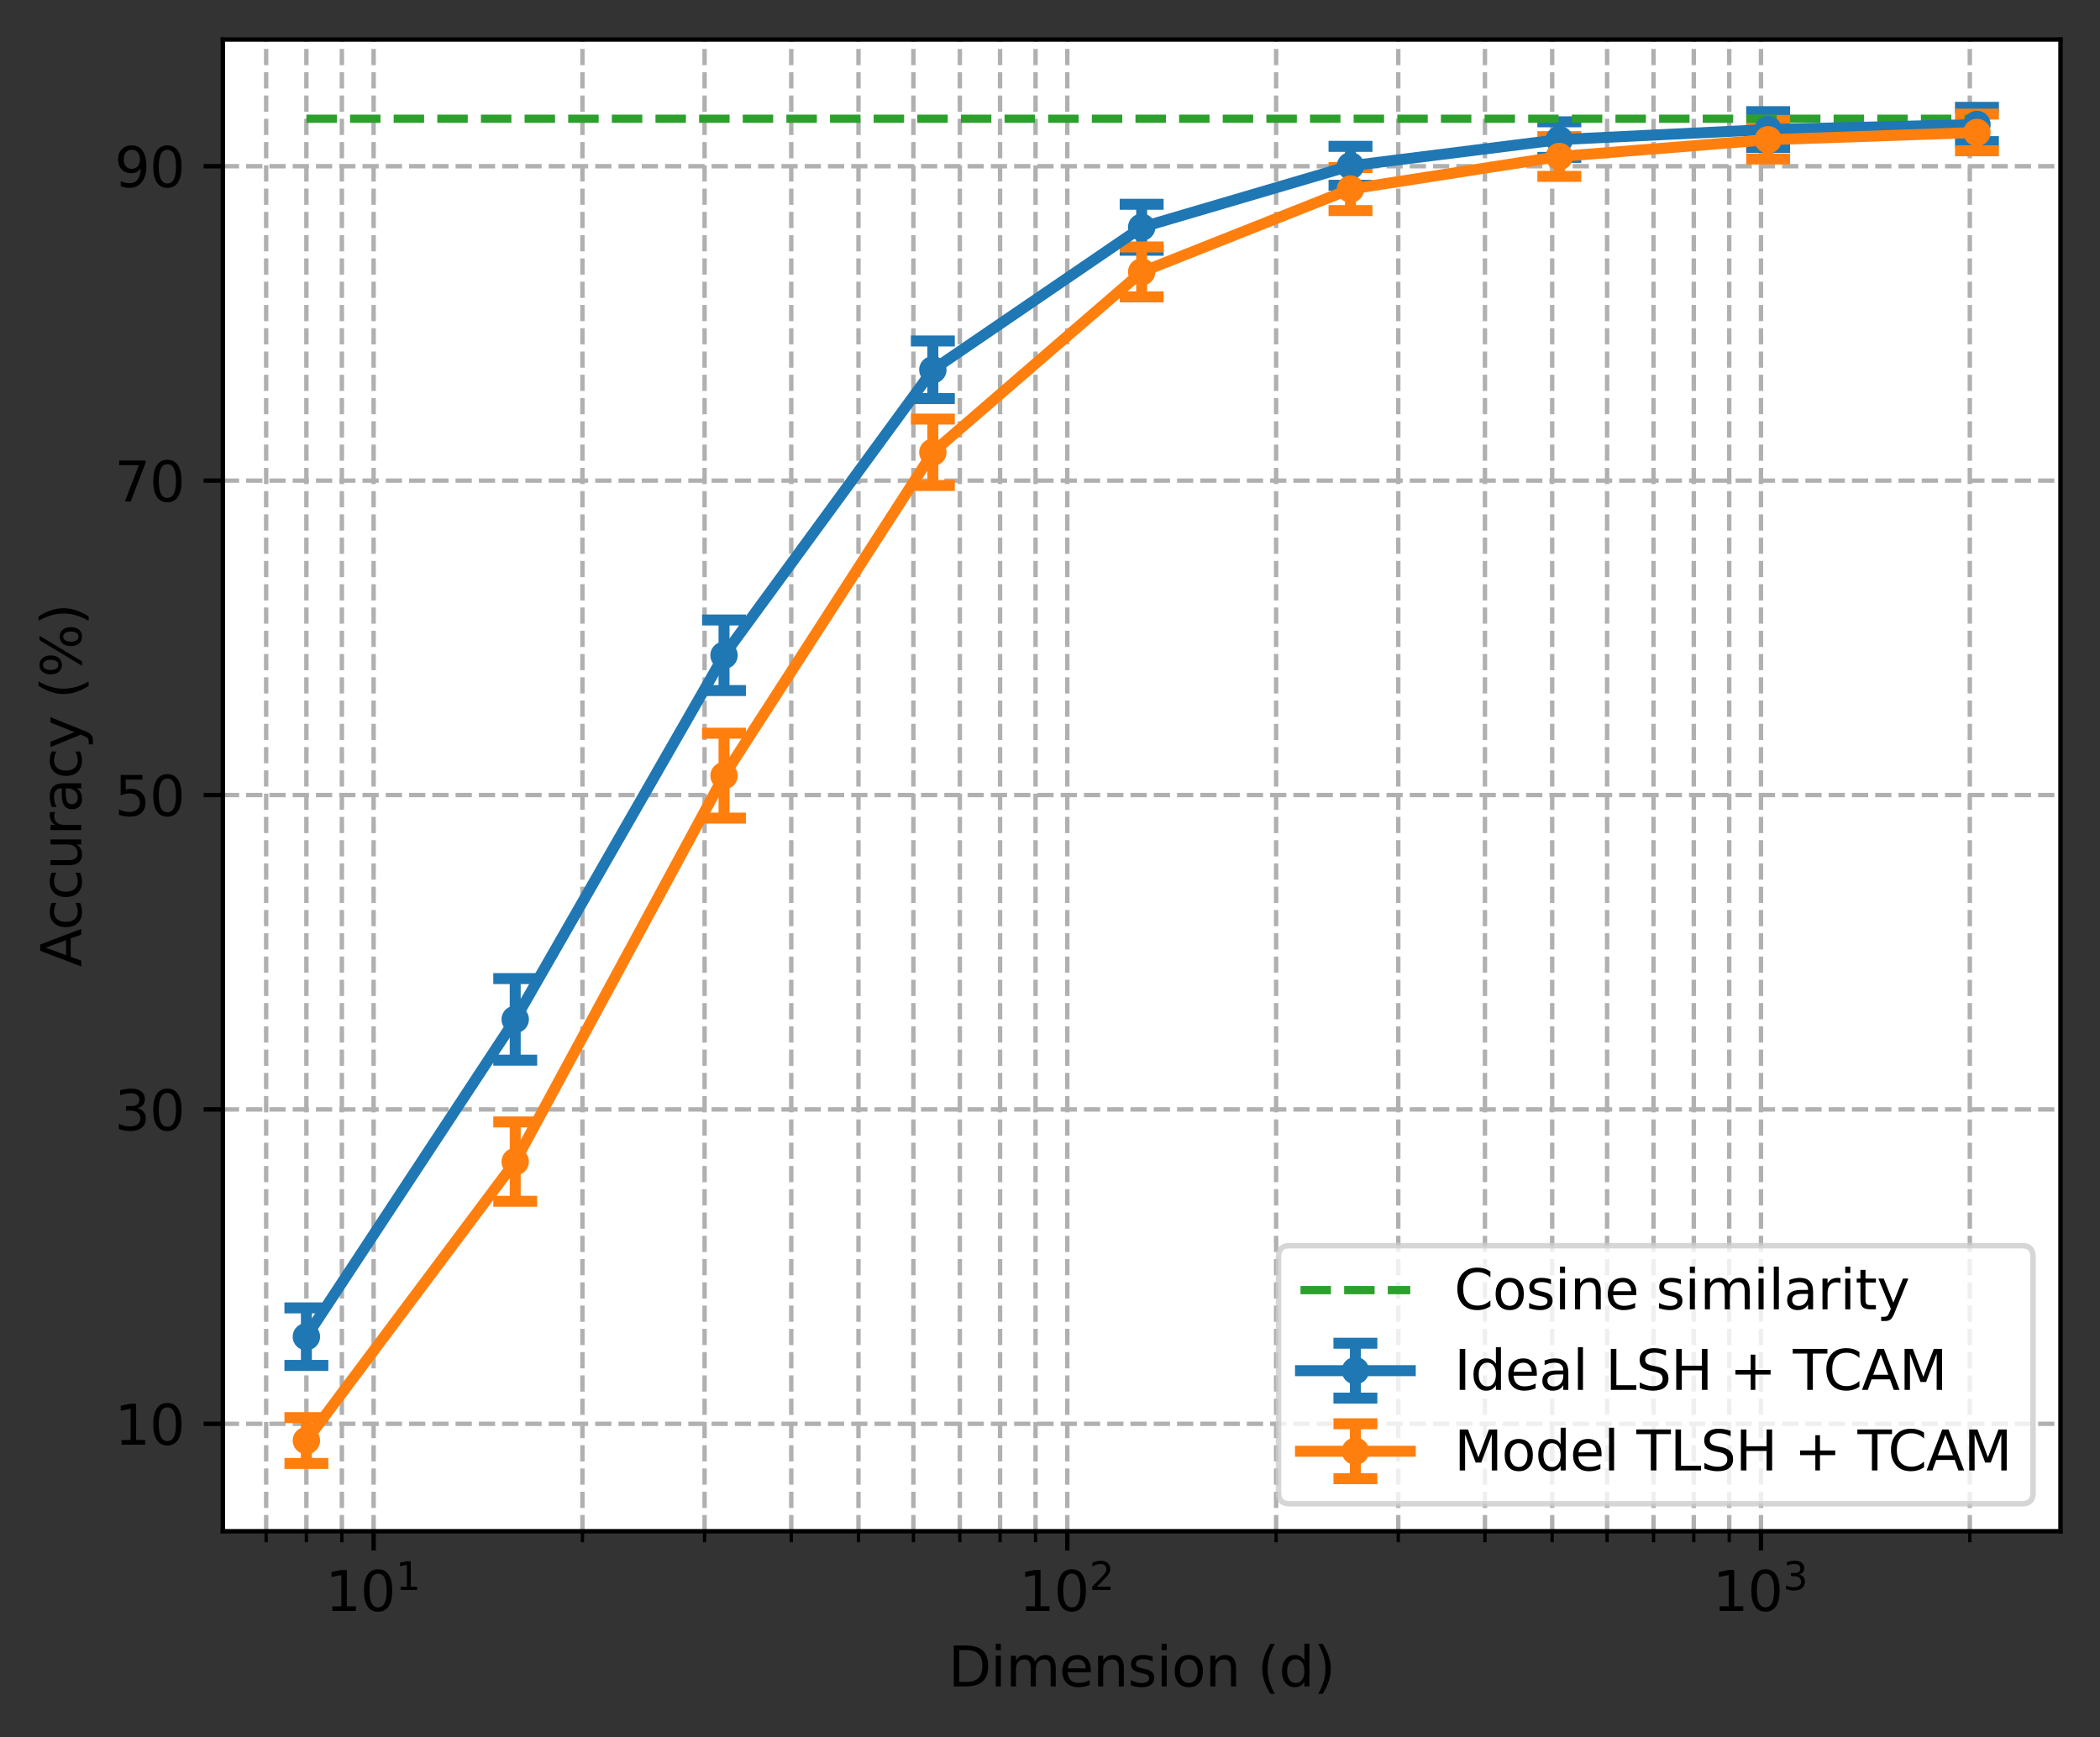 <?xml version="1.0" encoding="utf-8" standalone="no"?>
<!DOCTYPE svg PUBLIC "-//W3C//DTD SVG 1.1//EN"
  "http://www.w3.org/Graphics/SVG/1.1/DTD/svg11.dtd">
<svg xmlns:xlink="http://www.w3.org/1999/xlink" width="382.603pt" height="316.556pt" viewBox="0 0 382.603 316.556" xmlns="http://www.w3.org/2000/svg" version="1.1">
 <rect x="0" y="0" width="382.603" height="316.556" fill="#333333" stroke="none"/>
 <defs>
  <style type="text/css">*{stroke-linejoin: round; stroke-linecap: butt}</style>
 </defs>
 <g id="figure_1">
  <g id="patch_1">
   <path d="M 0 316.556 
L 382.603 316.556 
L 382.603 0 
L 0 0 
L 0 316.556 
z
" style="fill: none"/>
  </g>
  <g id="axes_1">
   <g id="patch_2">
    <path d="M 40.603 279 
L 375.403 279 
L 375.403 7.2 
L 40.603 7.2 
z
" style="fill: #ffffff"/>
   </g>
   <g id="matplotlib.axis_1">
    <g id="xtick_1">
     <g id="line2d_1">
      <path d="M 68.069 279 
L 68.069 7.2 
" clip-path="url(#p46cbcc781e)" style="fill: none; stroke-dasharray: 2.96,1.28; stroke-dashoffset: 0; stroke: #b0b0b0; stroke-width: 0.8"/>
     </g>
     <g id="line2d_2">
      <defs>
       <path id="m3113a0ce6b" d="M 0 0 
L 0 3.5 
" style="stroke: #000000; stroke-width: 0.8"/>
      </defs>
      <g>
       <use xlink:href="#m3113a0ce6b" x="68.069" y="279" style="stroke: #000000; stroke-width: 0.8"/>
      </g>
     </g>
     <g id="text_1">
      <!-- $\mathdefault{10^{1}}$ -->
      <g transform="translate(59.269 293.598)scale(0.1 -0.1)">
       <defs>
        <path id="DejaVuSans-31" d="M 794 531 
L 1825 531 
L 1825 4091 
L 703 3866 
L 703 4441 
L 1819 4666 
L 2450 4666 
L 2450 531 
L 3481 531 
L 3481 0 
L 794 0 
L 794 531 
z
" transform="scale(0.016)"/>
        <path id="DejaVuSans-30" d="M 2034 4250 
Q 1547 4250 1301 3770 
Q 1056 3291 1056 2328 
Q 1056 1369 1301 889 
Q 1547 409 2034 409 
Q 2525 409 2770 889 
Q 3016 1369 3016 2328 
Q 3016 3291 2770 3770 
Q 2525 4250 2034 4250 
z
M 2034 4750 
Q 2819 4750 3233 4129 
Q 3647 3509 3647 2328 
Q 3647 1150 3233 529 
Q 2819 -91 2034 -91 
Q 1250 -91 836 529 
Q 422 1150 422 2328 
Q 422 3509 836 4129 
Q 1250 4750 2034 4750 
z
" transform="scale(0.016)"/>
       </defs>
       <use xlink:href="#DejaVuSans-31" transform="translate(0 0.684)"/>
       <use xlink:href="#DejaVuSans-30" transform="translate(63.623 0.684)"/>
       <use xlink:href="#DejaVuSans-31" transform="translate(128.203 38.966)scale(0.7)"/>
      </g>
     </g>
    </g>
    <g id="xtick_2">
     <g id="line2d_3">
      <path d="M 194.453 279 
L 194.453 7.2 
" clip-path="url(#p46cbcc781e)" style="fill: none; stroke-dasharray: 2.96,1.28; stroke-dashoffset: 0; stroke: #b0b0b0; stroke-width: 0.8"/>
     </g>
     <g id="line2d_4">
      <g>
       <use xlink:href="#m3113a0ce6b" x="194.453" y="279" style="stroke: #000000; stroke-width: 0.8"/>
      </g>
     </g>
     <g id="text_2">
      <!-- $\mathdefault{10^{2}}$ -->
      <g transform="translate(185.653 293.598)scale(0.1 -0.1)">
       <defs>
        <path id="DejaVuSans-32" d="M 1228 531 
L 3431 531 
L 3431 0 
L 469 0 
L 469 531 
Q 828 903 1448 1529 
Q 2069 2156 2228 2338 
Q 2531 2678 2651 2914 
Q 2772 3150 2772 3378 
Q 2772 3750 2511 3984 
Q 2250 4219 1831 4219 
Q 1534 4219 1204 4116 
Q 875 4013 500 3803 
L 500 4441 
Q 881 4594 1212 4672 
Q 1544 4750 1819 4750 
Q 2544 4750 2975 4387 
Q 3406 4025 3406 3419 
Q 3406 3131 3298 2873 
Q 3191 2616 2906 2266 
Q 2828 2175 2409 1742 
Q 1991 1309 1228 531 
z
" transform="scale(0.016)"/>
       </defs>
       <use xlink:href="#DejaVuSans-31" transform="translate(0 0.766)"/>
       <use xlink:href="#DejaVuSans-30" transform="translate(63.623 0.766)"/>
       <use xlink:href="#DejaVuSans-32" transform="translate(128.203 39.047)scale(0.7)"/>
      </g>
     </g>
    </g>
    <g id="xtick_3">
     <g id="line2d_5">
      <path d="M 320.838 279 
L 320.838 7.2 
" clip-path="url(#p46cbcc781e)" style="fill: none; stroke-dasharray: 2.96,1.28; stroke-dashoffset: 0; stroke: #b0b0b0; stroke-width: 0.8"/>
     </g>
     <g id="line2d_6">
      <g>
       <use xlink:href="#m3113a0ce6b" x="320.838" y="279" style="stroke: #000000; stroke-width: 0.8"/>
      </g>
     </g>
     <g id="text_3">
      <!-- $\mathdefault{10^{3}}$ -->
      <g transform="translate(312.038 293.598)scale(0.1 -0.1)">
       <defs>
        <path id="DejaVuSans-33" d="M 2597 2516 
Q 3050 2419 3304 2112 
Q 3559 1806 3559 1356 
Q 3559 666 3084 287 
Q 2609 -91 1734 -91 
Q 1441 -91 1130 -33 
Q 819 25 488 141 
L 488 750 
Q 750 597 1062 519 
Q 1375 441 1716 441 
Q 2309 441 2620 675 
Q 2931 909 2931 1356 
Q 2931 1769 2642 2001 
Q 2353 2234 1838 2234 
L 1294 2234 
L 1294 2753 
L 1863 2753 
Q 2328 2753 2575 2939 
Q 2822 3125 2822 3475 
Q 2822 3834 2567 4026 
Q 2313 4219 1838 4219 
Q 1578 4219 1281 4162 
Q 984 4106 628 3988 
L 628 4550 
Q 988 4650 1302 4700 
Q 1616 4750 1894 4750 
Q 2613 4750 3031 4423 
Q 3450 4097 3450 3541 
Q 3450 3153 3228 2886 
Q 3006 2619 2597 2516 
z
" transform="scale(0.016)"/>
       </defs>
       <use xlink:href="#DejaVuSans-31" transform="translate(0 0.766)"/>
       <use xlink:href="#DejaVuSans-30" transform="translate(63.623 0.766)"/>
       <use xlink:href="#DejaVuSans-33" transform="translate(128.203 39.047)scale(0.7)"/>
      </g>
     </g>
    </g>
    <g id="xtick_4">
     <g id="line2d_7">
      <path d="M 48.492 279 
L 48.492 7.2 
" clip-path="url(#p46cbcc781e)" style="fill: none; stroke-dasharray: 2.96,1.28; stroke-dashoffset: 0; stroke: #b0b0b0; stroke-width: 0.8"/>
     </g>
     <g id="line2d_8">
      <defs>
       <path id="mf907be765d" d="M 0 0 
L 0 2 
" style="stroke: #000000; stroke-width: 0.6"/>
      </defs>
      <g>
       <use xlink:href="#mf907be765d" x="48.492" y="279" style="stroke: #000000; stroke-width: 0.6"/>
      </g>
     </g>
    </g>
    <g id="xtick_5">
     <g id="line2d_9">
      <path d="M 55.821 279 
L 55.821 7.2 
" clip-path="url(#p46cbcc781e)" style="fill: none; stroke-dasharray: 2.96,1.28; stroke-dashoffset: 0; stroke: #b0b0b0; stroke-width: 0.8"/>
     </g>
     <g id="line2d_10">
      <g>
       <use xlink:href="#mf907be765d" x="55.821" y="279" style="stroke: #000000; stroke-width: 0.6"/>
      </g>
     </g>
    </g>
    <g id="xtick_6">
     <g id="line2d_11">
      <path d="M 62.286 279 
L 62.286 7.2 
" clip-path="url(#p46cbcc781e)" style="fill: none; stroke-dasharray: 2.96,1.28; stroke-dashoffset: 0; stroke: #b0b0b0; stroke-width: 0.8"/>
     </g>
     <g id="line2d_12">
      <g>
       <use xlink:href="#mf907be765d" x="62.286" y="279" style="stroke: #000000; stroke-width: 0.6"/>
      </g>
     </g>
    </g>
    <g id="xtick_7">
     <g id="line2d_13">
      <path d="M 106.115 279 
L 106.115 7.2 
" clip-path="url(#p46cbcc781e)" style="fill: none; stroke-dasharray: 2.96,1.28; stroke-dashoffset: 0; stroke: #b0b0b0; stroke-width: 0.8"/>
     </g>
     <g id="line2d_14">
      <g>
       <use xlink:href="#mf907be765d" x="106.115" y="279" style="stroke: #000000; stroke-width: 0.6"/>
      </g>
     </g>
    </g>
    <g id="xtick_8">
     <g id="line2d_15">
      <path d="M 128.37 279 
L 128.37 7.2 
" clip-path="url(#p46cbcc781e)" style="fill: none; stroke-dasharray: 2.96,1.28; stroke-dashoffset: 0; stroke: #b0b0b0; stroke-width: 0.8"/>
     </g>
     <g id="line2d_16">
      <g>
       <use xlink:href="#mf907be765d" x="128.37" y="279" style="stroke: #000000; stroke-width: 0.6"/>
      </g>
     </g>
    </g>
    <g id="xtick_9">
     <g id="line2d_17">
      <path d="M 144.16 279 
L 144.16 7.2 
" clip-path="url(#p46cbcc781e)" style="fill: none; stroke-dasharray: 2.96,1.28; stroke-dashoffset: 0; stroke: #b0b0b0; stroke-width: 0.8"/>
     </g>
     <g id="line2d_18">
      <g>
       <use xlink:href="#mf907be765d" x="144.16" y="279" style="stroke: #000000; stroke-width: 0.6"/>
      </g>
     </g>
    </g>
    <g id="xtick_10">
     <g id="line2d_19">
      <path d="M 156.408 279 
L 156.408 7.2 
" clip-path="url(#p46cbcc781e)" style="fill: none; stroke-dasharray: 2.96,1.28; stroke-dashoffset: 0; stroke: #b0b0b0; stroke-width: 0.8"/>
     </g>
     <g id="line2d_20">
      <g>
       <use xlink:href="#mf907be765d" x="156.408" y="279" style="stroke: #000000; stroke-width: 0.6"/>
      </g>
     </g>
    </g>
    <g id="xtick_11">
     <g id="line2d_21">
      <path d="M 166.415 279 
L 166.415 7.2 
" clip-path="url(#p46cbcc781e)" style="fill: none; stroke-dasharray: 2.96,1.28; stroke-dashoffset: 0; stroke: #b0b0b0; stroke-width: 0.8"/>
     </g>
     <g id="line2d_22">
      <g>
       <use xlink:href="#mf907be765d" x="166.415" y="279" style="stroke: #000000; stroke-width: 0.6"/>
      </g>
     </g>
    </g>
    <g id="xtick_12">
     <g id="line2d_23">
      <path d="M 174.876 279 
L 174.876 7.2 
" clip-path="url(#p46cbcc781e)" style="fill: none; stroke-dasharray: 2.96,1.28; stroke-dashoffset: 0; stroke: #b0b0b0; stroke-width: 0.8"/>
     </g>
     <g id="line2d_24">
      <g>
       <use xlink:href="#mf907be765d" x="174.876" y="279" style="stroke: #000000; stroke-width: 0.6"/>
      </g>
     </g>
    </g>
    <g id="xtick_13">
     <g id="line2d_25">
      <path d="M 182.206 279 
L 182.206 7.2 
" clip-path="url(#p46cbcc781e)" style="fill: none; stroke-dasharray: 2.96,1.28; stroke-dashoffset: 0; stroke: #b0b0b0; stroke-width: 0.8"/>
     </g>
     <g id="line2d_26">
      <g>
       <use xlink:href="#mf907be765d" x="182.206" y="279" style="stroke: #000000; stroke-width: 0.6"/>
      </g>
     </g>
    </g>
    <g id="xtick_14">
     <g id="line2d_27">
      <path d="M 188.67 279 
L 188.67 7.2 
" clip-path="url(#p46cbcc781e)" style="fill: none; stroke-dasharray: 2.96,1.28; stroke-dashoffset: 0; stroke: #b0b0b0; stroke-width: 0.8"/>
     </g>
     <g id="line2d_28">
      <g>
       <use xlink:href="#mf907be765d" x="188.67" y="279" style="stroke: #000000; stroke-width: 0.6"/>
      </g>
     </g>
    </g>
    <g id="xtick_15">
     <g id="line2d_29">
      <path d="M 232.499 279 
L 232.499 7.2 
" clip-path="url(#p46cbcc781e)" style="fill: none; stroke-dasharray: 2.96,1.28; stroke-dashoffset: 0; stroke: #b0b0b0; stroke-width: 0.8"/>
     </g>
     <g id="line2d_30">
      <g>
       <use xlink:href="#mf907be765d" x="232.499" y="279" style="stroke: #000000; stroke-width: 0.6"/>
      </g>
     </g>
    </g>
    <g id="xtick_16">
     <g id="line2d_31">
      <path d="M 254.754 279 
L 254.754 7.2 
" clip-path="url(#p46cbcc781e)" style="fill: none; stroke-dasharray: 2.96,1.28; stroke-dashoffset: 0; stroke: #b0b0b0; stroke-width: 0.8"/>
     </g>
     <g id="line2d_32">
      <g>
       <use xlink:href="#mf907be765d" x="254.754" y="279" style="stroke: #000000; stroke-width: 0.6"/>
      </g>
     </g>
    </g>
    <g id="xtick_17">
     <g id="line2d_33">
      <path d="M 270.544 279 
L 270.544 7.2 
" clip-path="url(#p46cbcc781e)" style="fill: none; stroke-dasharray: 2.96,1.28; stroke-dashoffset: 0; stroke: #b0b0b0; stroke-width: 0.8"/>
     </g>
     <g id="line2d_34">
      <g>
       <use xlink:href="#mf907be765d" x="270.544" y="279" style="stroke: #000000; stroke-width: 0.6"/>
      </g>
     </g>
    </g>
    <g id="xtick_18">
     <g id="line2d_35">
      <path d="M 282.792 279 
L 282.792 7.2 
" clip-path="url(#p46cbcc781e)" style="fill: none; stroke-dasharray: 2.96,1.28; stroke-dashoffset: 0; stroke: #b0b0b0; stroke-width: 0.8"/>
     </g>
     <g id="line2d_36">
      <g>
       <use xlink:href="#mf907be765d" x="282.792" y="279" style="stroke: #000000; stroke-width: 0.6"/>
      </g>
     </g>
    </g>
    <g id="xtick_19">
     <g id="line2d_37">
      <path d="M 292.8 279 
L 292.8 7.2 
" clip-path="url(#p46cbcc781e)" style="fill: none; stroke-dasharray: 2.96,1.28; stroke-dashoffset: 0; stroke: #b0b0b0; stroke-width: 0.8"/>
     </g>
     <g id="line2d_38">
      <g>
       <use xlink:href="#mf907be765d" x="292.8" y="279" style="stroke: #000000; stroke-width: 0.6"/>
      </g>
     </g>
    </g>
    <g id="xtick_20">
     <g id="line2d_39">
      <path d="M 301.261 279 
L 301.261 7.2 
" clip-path="url(#p46cbcc781e)" style="fill: none; stroke-dasharray: 2.96,1.28; stroke-dashoffset: 0; stroke: #b0b0b0; stroke-width: 0.8"/>
     </g>
     <g id="line2d_40">
      <g>
       <use xlink:href="#mf907be765d" x="301.261" y="279" style="stroke: #000000; stroke-width: 0.6"/>
      </g>
     </g>
    </g>
    <g id="xtick_21">
     <g id="line2d_41">
      <path d="M 308.59 279 
L 308.59 7.2 
" clip-path="url(#p46cbcc781e)" style="fill: none; stroke-dasharray: 2.96,1.28; stroke-dashoffset: 0; stroke: #b0b0b0; stroke-width: 0.8"/>
     </g>
     <g id="line2d_42">
      <g>
       <use xlink:href="#mf907be765d" x="308.59" y="279" style="stroke: #000000; stroke-width: 0.6"/>
      </g>
     </g>
    </g>
    <g id="xtick_22">
     <g id="line2d_43">
      <path d="M 315.055 279 
L 315.055 7.2 
" clip-path="url(#p46cbcc781e)" style="fill: none; stroke-dasharray: 2.96,1.28; stroke-dashoffset: 0; stroke: #b0b0b0; stroke-width: 0.8"/>
     </g>
     <g id="line2d_44">
      <g>
       <use xlink:href="#mf907be765d" x="315.055" y="279" style="stroke: #000000; stroke-width: 0.6"/>
      </g>
     </g>
    </g>
    <g id="xtick_23">
     <g id="line2d_45">
      <path d="M 358.883 279 
L 358.883 7.2 
" clip-path="url(#p46cbcc781e)" style="fill: none; stroke-dasharray: 2.96,1.28; stroke-dashoffset: 0; stroke: #b0b0b0; stroke-width: 0.8"/>
     </g>
     <g id="line2d_46">
      <g>
       <use xlink:href="#mf907be765d" x="358.883" y="279" style="stroke: #000000; stroke-width: 0.6"/>
      </g>
     </g>
    </g>
    <g id="text_4">
     <!-- Dimension (d) -->
     <g transform="translate(172.762 307.277)scale(0.1 -0.1)">
      <defs>
       <path id="DejaVuSans-44" d="M 1259 4147 
L 1259 519 
L 2022 519 
Q 2988 519 3436 956 
Q 3884 1394 3884 2338 
Q 3884 3275 3436 3711 
Q 2988 4147 2022 4147 
L 1259 4147 
z
M 628 4666 
L 1925 4666 
Q 3281 4666 3915 4102 
Q 4550 3538 4550 2338 
Q 4550 1131 3912 565 
Q 3275 0 1925 0 
L 628 0 
L 628 4666 
z
" transform="scale(0.016)"/>
       <path id="DejaVuSans-69" d="M 603 3500 
L 1178 3500 
L 1178 0 
L 603 0 
L 603 3500 
z
M 603 4863 
L 1178 4863 
L 1178 4134 
L 603 4134 
L 603 4863 
z
" transform="scale(0.016)"/>
       <path id="DejaVuSans-6d" d="M 3328 2828 
Q 3544 3216 3844 3400 
Q 4144 3584 4550 3584 
Q 5097 3584 5394 3201 
Q 5691 2819 5691 2113 
L 5691 0 
L 5113 0 
L 5113 2094 
Q 5113 2597 4934 2840 
Q 4756 3084 4391 3084 
Q 3944 3084 3684 2787 
Q 3425 2491 3425 1978 
L 3425 0 
L 2847 0 
L 2847 2094 
Q 2847 2600 2669 2842 
Q 2491 3084 2119 3084 
Q 1678 3084 1418 2786 
Q 1159 2488 1159 1978 
L 1159 0 
L 581 0 
L 581 3500 
L 1159 3500 
L 1159 2956 
Q 1356 3278 1631 3431 
Q 1906 3584 2284 3584 
Q 2666 3584 2933 3390 
Q 3200 3197 3328 2828 
z
" transform="scale(0.016)"/>
       <path id="DejaVuSans-65" d="M 3597 1894 
L 3597 1613 
L 953 1613 
Q 991 1019 1311 708 
Q 1631 397 2203 397 
Q 2534 397 2845 478 
Q 3156 559 3463 722 
L 3463 178 
Q 3153 47 2828 -22 
Q 2503 -91 2169 -91 
Q 1331 -91 842 396 
Q 353 884 353 1716 
Q 353 2575 817 3079 
Q 1281 3584 2069 3584 
Q 2775 3584 3186 3129 
Q 3597 2675 3597 1894 
z
M 3022 2063 
Q 3016 2534 2758 2815 
Q 2500 3097 2075 3097 
Q 1594 3097 1305 2825 
Q 1016 2553 972 2059 
L 3022 2063 
z
" transform="scale(0.016)"/>
       <path id="DejaVuSans-6e" d="M 3513 2113 
L 3513 0 
L 2938 0 
L 2938 2094 
Q 2938 2591 2744 2837 
Q 2550 3084 2163 3084 
Q 1697 3084 1428 2787 
Q 1159 2491 1159 1978 
L 1159 0 
L 581 0 
L 581 3500 
L 1159 3500 
L 1159 2956 
Q 1366 3272 1645 3428 
Q 1925 3584 2291 3584 
Q 2894 3584 3203 3211 
Q 3513 2838 3513 2113 
z
" transform="scale(0.016)"/>
       <path id="DejaVuSans-73" d="M 2834 3397 
L 2834 2853 
Q 2591 2978 2328 3040 
Q 2066 3103 1784 3103 
Q 1356 3103 1142 2972 
Q 928 2841 928 2578 
Q 928 2378 1081 2264 
Q 1234 2150 1697 2047 
L 1894 2003 
Q 2506 1872 2764 1633 
Q 3022 1394 3022 966 
Q 3022 478 2636 193 
Q 2250 -91 1575 -91 
Q 1294 -91 989 -36 
Q 684 19 347 128 
L 347 722 
Q 666 556 975 473 
Q 1284 391 1588 391 
Q 1994 391 2212 530 
Q 2431 669 2431 922 
Q 2431 1156 2273 1281 
Q 2116 1406 1581 1522 
L 1381 1569 
Q 847 1681 609 1914 
Q 372 2147 372 2553 
Q 372 3047 722 3315 
Q 1072 3584 1716 3584 
Q 2034 3584 2315 3537 
Q 2597 3491 2834 3397 
z
" transform="scale(0.016)"/>
       <path id="DejaVuSans-6f" d="M 1959 3097 
Q 1497 3097 1228 2736 
Q 959 2375 959 1747 
Q 959 1119 1226 758 
Q 1494 397 1959 397 
Q 2419 397 2687 759 
Q 2956 1122 2956 1747 
Q 2956 2369 2687 2733 
Q 2419 3097 1959 3097 
z
M 1959 3584 
Q 2709 3584 3137 3096 
Q 3566 2609 3566 1747 
Q 3566 888 3137 398 
Q 2709 -91 1959 -91 
Q 1206 -91 779 398 
Q 353 888 353 1747 
Q 353 2609 779 3096 
Q 1206 3584 1959 3584 
z
" transform="scale(0.016)"/>
       <path id="DejaVuSans-20" transform="scale(0.016)"/>
       <path id="DejaVuSans-28" d="M 1984 4856 
Q 1566 4138 1362 3434 
Q 1159 2731 1159 2009 
Q 1159 1288 1364 580 
Q 1569 -128 1984 -844 
L 1484 -844 
Q 1016 -109 783 600 
Q 550 1309 550 2009 
Q 550 2706 781 3412 
Q 1013 4119 1484 4856 
L 1984 4856 
z
" transform="scale(0.016)"/>
       <path id="DejaVuSans-64" d="M 2906 2969 
L 2906 4863 
L 3481 4863 
L 3481 0 
L 2906 0 
L 2906 525 
Q 2725 213 2448 61 
Q 2172 -91 1784 -91 
Q 1150 -91 751 415 
Q 353 922 353 1747 
Q 353 2572 751 3078 
Q 1150 3584 1784 3584 
Q 2172 3584 2448 3432 
Q 2725 3281 2906 2969 
z
M 947 1747 
Q 947 1113 1208 752 
Q 1469 391 1925 391 
Q 2381 391 2643 752 
Q 2906 1113 2906 1747 
Q 2906 2381 2643 2742 
Q 2381 3103 1925 3103 
Q 1469 3103 1208 2742 
Q 947 2381 947 1747 
z
" transform="scale(0.016)"/>
       <path id="DejaVuSans-29" d="M 513 4856 
L 1013 4856 
Q 1481 4119 1714 3412 
Q 1947 2706 1947 2009 
Q 1947 1309 1714 600 
Q 1481 -109 1013 -844 
L 513 -844 
Q 928 -128 1133 580 
Q 1338 1288 1338 2009 
Q 1338 2731 1133 3434 
Q 928 4138 513 4856 
z
" transform="scale(0.016)"/>
      </defs>
      <use xlink:href="#DejaVuSans-44"/>
      <use xlink:href="#DejaVuSans-69" x="77.002"/>
      <use xlink:href="#DejaVuSans-6d" x="104.785"/>
      <use xlink:href="#DejaVuSans-65" x="202.197"/>
      <use xlink:href="#DejaVuSans-6e" x="263.721"/>
      <use xlink:href="#DejaVuSans-73" x="327.1"/>
      <use xlink:href="#DejaVuSans-69" x="379.199"/>
      <use xlink:href="#DejaVuSans-6f" x="406.982"/>
      <use xlink:href="#DejaVuSans-6e" x="468.164"/>
      <use xlink:href="#DejaVuSans-20" x="531.543"/>
      <use xlink:href="#DejaVuSans-28" x="563.33"/>
      <use xlink:href="#DejaVuSans-64" x="602.344"/>
      <use xlink:href="#DejaVuSans-29" x="665.82"/>
     </g>
    </g>
   </g>
   <g id="matplotlib.axis_2">
    <g id="ytick_1">
     <g id="line2d_47">
      <path d="M 40.603 259.427 
L 375.403 259.427 
" clip-path="url(#p46cbcc781e)" style="fill: none; stroke-dasharray: 2.96,1.28; stroke-dashoffset: 0; stroke: #b0b0b0; stroke-width: 0.8"/>
     </g>
     <g id="line2d_48">
      <defs>
       <path id="m83a9a23445" d="M 0 0 
L -3.5 0 
" style="stroke: #000000; stroke-width: 0.8"/>
      </defs>
      <g>
       <use xlink:href="#m83a9a23445" x="40.603" y="259.427" style="stroke: #000000; stroke-width: 0.8"/>
      </g>
     </g>
     <g id="text_5">
      <!-- 10 -->
      <g transform="translate(20.878 263.226)scale(0.1 -0.1)">
       <use xlink:href="#DejaVuSans-31"/>
       <use xlink:href="#DejaVuSans-30" x="63.623"/>
      </g>
     </g>
    </g>
    <g id="ytick_2">
     <g id="line2d_49">
      <path d="M 40.603 202.142 
L 375.403 202.142 
" clip-path="url(#p46cbcc781e)" style="fill: none; stroke-dasharray: 2.96,1.28; stroke-dashoffset: 0; stroke: #b0b0b0; stroke-width: 0.8"/>
     </g>
     <g id="line2d_50">
      <g>
       <use xlink:href="#m83a9a23445" x="40.603" y="202.142" style="stroke: #000000; stroke-width: 0.8"/>
      </g>
     </g>
     <g id="text_6">
      <!-- 30 -->
      <g transform="translate(20.878 205.942)scale(0.1 -0.1)">
       <use xlink:href="#DejaVuSans-33"/>
       <use xlink:href="#DejaVuSans-30" x="63.623"/>
      </g>
     </g>
    </g>
    <g id="ytick_3">
     <g id="line2d_51">
      <path d="M 40.603 144.858 
L 375.403 144.858 
" clip-path="url(#p46cbcc781e)" style="fill: none; stroke-dasharray: 2.96,1.28; stroke-dashoffset: 0; stroke: #b0b0b0; stroke-width: 0.8"/>
     </g>
     <g id="line2d_52">
      <g>
       <use xlink:href="#m83a9a23445" x="40.603" y="144.858" style="stroke: #000000; stroke-width: 0.8"/>
      </g>
     </g>
     <g id="text_7">
      <!-- 50 -->
      <g transform="translate(20.878 148.657)scale(0.1 -0.1)">
       <defs>
        <path id="DejaVuSans-35" d="M 691 4666 
L 3169 4666 
L 3169 4134 
L 1269 4134 
L 1269 2991 
Q 1406 3038 1543 3061 
Q 1681 3084 1819 3084 
Q 2600 3084 3056 2656 
Q 3513 2228 3513 1497 
Q 3513 744 3044 326 
Q 2575 -91 1722 -91 
Q 1428 -91 1123 -41 
Q 819 9 494 109 
L 494 744 
Q 775 591 1075 516 
Q 1375 441 1709 441 
Q 2250 441 2565 725 
Q 2881 1009 2881 1497 
Q 2881 1984 2565 2268 
Q 2250 2553 1709 2553 
Q 1456 2553 1204 2497 
Q 953 2441 691 2322 
L 691 4666 
z
" transform="scale(0.016)"/>
       </defs>
       <use xlink:href="#DejaVuSans-35"/>
       <use xlink:href="#DejaVuSans-30" x="63.623"/>
      </g>
     </g>
    </g>
    <g id="ytick_4">
     <g id="line2d_53">
      <path d="M 40.603 87.573 
L 375.403 87.573 
" clip-path="url(#p46cbcc781e)" style="fill: none; stroke-dasharray: 2.96,1.28; stroke-dashoffset: 0; stroke: #b0b0b0; stroke-width: 0.8"/>
     </g>
     <g id="line2d_54">
      <g>
       <use xlink:href="#m83a9a23445" x="40.603" y="87.573" style="stroke: #000000; stroke-width: 0.8"/>
      </g>
     </g>
     <g id="text_8">
      <!-- 70 -->
      <g transform="translate(20.878 91.372)scale(0.1 -0.1)">
       <defs>
        <path id="DejaVuSans-37" d="M 525 4666 
L 3525 4666 
L 3525 4397 
L 1831 0 
L 1172 0 
L 2766 4134 
L 525 4134 
L 525 4666 
z
" transform="scale(0.016)"/>
       </defs>
       <use xlink:href="#DejaVuSans-37"/>
       <use xlink:href="#DejaVuSans-30" x="63.623"/>
      </g>
     </g>
    </g>
    <g id="ytick_5">
     <g id="line2d_55">
      <path d="M 40.603 30.288 
L 375.403 30.288 
" clip-path="url(#p46cbcc781e)" style="fill: none; stroke-dasharray: 2.96,1.28; stroke-dashoffset: 0; stroke: #b0b0b0; stroke-width: 0.8"/>
     </g>
     <g id="line2d_56">
      <g>
       <use xlink:href="#m83a9a23445" x="40.603" y="30.288" style="stroke: #000000; stroke-width: 0.8"/>
      </g>
     </g>
     <g id="text_9">
      <!-- 90 -->
      <g transform="translate(20.878 34.087)scale(0.1 -0.1)">
       <defs>
        <path id="DejaVuSans-39" d="M 703 97 
L 703 672 
Q 941 559 1184 500 
Q 1428 441 1663 441 
Q 2288 441 2617 861 
Q 2947 1281 2994 2138 
Q 2813 1869 2534 1725 
Q 2256 1581 1919 1581 
Q 1219 1581 811 2004 
Q 403 2428 403 3163 
Q 403 3881 828 4315 
Q 1253 4750 1959 4750 
Q 2769 4750 3195 4129 
Q 3622 3509 3622 2328 
Q 3622 1225 3098 567 
Q 2575 -91 1691 -91 
Q 1453 -91 1209 -44 
Q 966 3 703 97 
z
M 1959 2075 
Q 2384 2075 2632 2365 
Q 2881 2656 2881 3163 
Q 2881 3666 2632 3958 
Q 2384 4250 1959 4250 
Q 1534 4250 1286 3958 
Q 1038 3666 1038 3163 
Q 1038 2656 1286 2365 
Q 1534 2075 1959 2075 
z
" transform="scale(0.016)"/>
       </defs>
       <use xlink:href="#DejaVuSans-39"/>
       <use xlink:href="#DejaVuSans-30" x="63.623"/>
      </g>
     </g>
    </g>
    <g id="text_10">
     <!-- Accuracy (%) -->
     <g transform="translate(14.798 176.17)rotate(-90)scale(0.1 -0.1)">
      <defs>
       <path id="DejaVuSans-41" d="M 2188 4044 
L 1331 1722 
L 3047 1722 
L 2188 4044 
z
M 1831 4666 
L 2547 4666 
L 4325 0 
L 3669 0 
L 3244 1197 
L 1141 1197 
L 716 0 
L 50 0 
L 1831 4666 
z
" transform="scale(0.016)"/>
       <path id="DejaVuSans-63" d="M 3122 3366 
L 3122 2828 
Q 2878 2963 2633 3030 
Q 2388 3097 2138 3097 
Q 1578 3097 1268 2742 
Q 959 2388 959 1747 
Q 959 1106 1268 751 
Q 1578 397 2138 397 
Q 2388 397 2633 464 
Q 2878 531 3122 666 
L 3122 134 
Q 2881 22 2623 -34 
Q 2366 -91 2075 -91 
Q 1284 -91 818 406 
Q 353 903 353 1747 
Q 353 2603 823 3093 
Q 1294 3584 2113 3584 
Q 2378 3584 2631 3529 
Q 2884 3475 3122 3366 
z
" transform="scale(0.016)"/>
       <path id="DejaVuSans-75" d="M 544 1381 
L 544 3500 
L 1119 3500 
L 1119 1403 
Q 1119 906 1312 657 
Q 1506 409 1894 409 
Q 2359 409 2629 706 
Q 2900 1003 2900 1516 
L 2900 3500 
L 3475 3500 
L 3475 0 
L 2900 0 
L 2900 538 
Q 2691 219 2414 64 
Q 2138 -91 1772 -91 
Q 1169 -91 856 284 
Q 544 659 544 1381 
z
M 1991 3584 
L 1991 3584 
z
" transform="scale(0.016)"/>
       <path id="DejaVuSans-72" d="M 2631 2963 
Q 2534 3019 2420 3045 
Q 2306 3072 2169 3072 
Q 1681 3072 1420 2755 
Q 1159 2438 1159 1844 
L 1159 0 
L 581 0 
L 581 3500 
L 1159 3500 
L 1159 2956 
Q 1341 3275 1631 3429 
Q 1922 3584 2338 3584 
Q 2397 3584 2469 3576 
Q 2541 3569 2628 3553 
L 2631 2963 
z
" transform="scale(0.016)"/>
       <path id="DejaVuSans-61" d="M 2194 1759 
Q 1497 1759 1228 1600 
Q 959 1441 959 1056 
Q 959 750 1161 570 
Q 1363 391 1709 391 
Q 2188 391 2477 730 
Q 2766 1069 2766 1631 
L 2766 1759 
L 2194 1759 
z
M 3341 1997 
L 3341 0 
L 2766 0 
L 2766 531 
Q 2569 213 2275 61 
Q 1981 -91 1556 -91 
Q 1019 -91 701 211 
Q 384 513 384 1019 
Q 384 1609 779 1909 
Q 1175 2209 1959 2209 
L 2766 2209 
L 2766 2266 
Q 2766 2663 2505 2880 
Q 2244 3097 1772 3097 
Q 1472 3097 1187 3025 
Q 903 2953 641 2809 
L 641 3341 
Q 956 3463 1253 3523 
Q 1550 3584 1831 3584 
Q 2591 3584 2966 3190 
Q 3341 2797 3341 1997 
z
" transform="scale(0.016)"/>
       <path id="DejaVuSans-79" d="M 2059 -325 
Q 1816 -950 1584 -1140 
Q 1353 -1331 966 -1331 
L 506 -1331 
L 506 -850 
L 844 -850 
Q 1081 -850 1212 -737 
Q 1344 -625 1503 -206 
L 1606 56 
L 191 3500 
L 800 3500 
L 1894 763 
L 2988 3500 
L 3597 3500 
L 2059 -325 
z
" transform="scale(0.016)"/>
       <path id="DejaVuSans-25" d="M 4653 2053 
Q 4381 2053 4226 1822 
Q 4072 1591 4072 1178 
Q 4072 772 4226 539 
Q 4381 306 4653 306 
Q 4919 306 5073 539 
Q 5228 772 5228 1178 
Q 5228 1588 5073 1820 
Q 4919 2053 4653 2053 
z
M 4653 2450 
Q 5147 2450 5437 2106 
Q 5728 1763 5728 1178 
Q 5728 594 5436 251 
Q 5144 -91 4653 -91 
Q 4153 -91 3862 251 
Q 3572 594 3572 1178 
Q 3572 1766 3864 2108 
Q 4156 2450 4653 2450 
z
M 1428 4353 
Q 1159 4353 1004 4120 
Q 850 3888 850 3481 
Q 850 3069 1003 2837 
Q 1156 2606 1428 2606 
Q 1700 2606 1854 2837 
Q 2009 3069 2009 3481 
Q 2009 3884 1853 4118 
Q 1697 4353 1428 4353 
z
M 4250 4750 
L 4750 4750 
L 1831 -91 
L 1331 -91 
L 4250 4750 
z
M 1428 4750 
Q 1922 4750 2215 4408 
Q 2509 4066 2509 3481 
Q 2509 2891 2217 2550 
Q 1925 2209 1428 2209 
Q 931 2209 642 2551 
Q 353 2894 353 3481 
Q 353 4063 643 4406 
Q 934 4750 1428 4750 
z
" transform="scale(0.016)"/>
      </defs>
      <use xlink:href="#DejaVuSans-41"/>
      <use xlink:href="#DejaVuSans-63" x="66.658"/>
      <use xlink:href="#DejaVuSans-63" x="121.639"/>
      <use xlink:href="#DejaVuSans-75" x="176.619"/>
      <use xlink:href="#DejaVuSans-72" x="239.998"/>
      <use xlink:href="#DejaVuSans-61" x="281.111"/>
      <use xlink:href="#DejaVuSans-63" x="342.391"/>
      <use xlink:href="#DejaVuSans-79" x="397.371"/>
      <use xlink:href="#DejaVuSans-20" x="456.551"/>
      <use xlink:href="#DejaVuSans-28" x="488.338"/>
      <use xlink:href="#DejaVuSans-25" x="527.352"/>
      <use xlink:href="#DejaVuSans-29" x="622.371"/>
     </g>
    </g>
   </g>
   <g id="LineCollection_1">
    <path d="M 55.821 248.789 
L 55.821 238.31 
" clip-path="url(#p46cbcc781e)" style="fill: none; stroke: #1f77b4; stroke-width: 2"/>
    <path d="M 93.867 193.167 
L 93.867 178.302 
" clip-path="url(#p46cbcc781e)" style="fill: none; stroke: #1f77b4; stroke-width: 2"/>
    <path d="M 131.912 125.821 
L 131.912 112.964 
" clip-path="url(#p46cbcc781e)" style="fill: none; stroke: #1f77b4; stroke-width: 2"/>
    <path d="M 169.958 72.626 
L 169.958 62.126 
" clip-path="url(#p46cbcc781e)" style="fill: none; stroke: #1f77b4; stroke-width: 2"/>
    <path d="M 208.003 45.591 
L 208.003 37.223 
" clip-path="url(#p46cbcc781e)" style="fill: none; stroke: #1f77b4; stroke-width: 2"/>
    <path d="M 246.049 33.758 
L 246.049 26.665 
" clip-path="url(#p46cbcc781e)" style="fill: none; stroke: #1f77b4; stroke-width: 2"/>
    <path d="M 284.094 28.681 
L 284.094 22.19 
" clip-path="url(#p46cbcc781e)" style="fill: none; stroke: #1f77b4; stroke-width: 2"/>
    <path d="M 322.139 26.85 
L 322.139 20.345 
" clip-path="url(#p46cbcc781e)" style="fill: none; stroke: #1f77b4; stroke-width: 2"/>
    <path d="M 360.185 25.806 
L 360.185 19.555 
" clip-path="url(#p46cbcc781e)" style="fill: none; stroke: #1f77b4; stroke-width: 2"/>
   </g>
   <g id="line2d_57">
    <defs>
     <path id="ma248df8887" d="M 4 0 
L -4 -0 
" style="stroke: #1f77b4; stroke-width: 2"/>
    </defs>
    <g clip-path="url(#p46cbcc781e)">
     <use xlink:href="#ma248df8887" x="55.821" y="248.789" style="fill: #1f77b4; stroke: #1f77b4; stroke-width: 2"/>
     <use xlink:href="#ma248df8887" x="93.867" y="193.167" style="fill: #1f77b4; stroke: #1f77b4; stroke-width: 2"/>
     <use xlink:href="#ma248df8887" x="131.912" y="125.821" style="fill: #1f77b4; stroke: #1f77b4; stroke-width: 2"/>
     <use xlink:href="#ma248df8887" x="169.958" y="72.626" style="fill: #1f77b4; stroke: #1f77b4; stroke-width: 2"/>
     <use xlink:href="#ma248df8887" x="208.003" y="45.591" style="fill: #1f77b4; stroke: #1f77b4; stroke-width: 2"/>
     <use xlink:href="#ma248df8887" x="246.049" y="33.758" style="fill: #1f77b4; stroke: #1f77b4; stroke-width: 2"/>
     <use xlink:href="#ma248df8887" x="284.094" y="28.681" style="fill: #1f77b4; stroke: #1f77b4; stroke-width: 2"/>
     <use xlink:href="#ma248df8887" x="322.139" y="26.85" style="fill: #1f77b4; stroke: #1f77b4; stroke-width: 2"/>
     <use xlink:href="#ma248df8887" x="360.185" y="25.806" style="fill: #1f77b4; stroke: #1f77b4; stroke-width: 2"/>
    </g>
   </g>
   <g id="line2d_58">
    <g clip-path="url(#p46cbcc781e)">
     <use xlink:href="#ma248df8887" x="55.821" y="238.31" style="fill: #1f77b4; stroke: #1f77b4; stroke-width: 2"/>
     <use xlink:href="#ma248df8887" x="93.867" y="178.302" style="fill: #1f77b4; stroke: #1f77b4; stroke-width: 2"/>
     <use xlink:href="#ma248df8887" x="131.912" y="112.964" style="fill: #1f77b4; stroke: #1f77b4; stroke-width: 2"/>
     <use xlink:href="#ma248df8887" x="169.958" y="62.126" style="fill: #1f77b4; stroke: #1f77b4; stroke-width: 2"/>
     <use xlink:href="#ma248df8887" x="208.003" y="37.223" style="fill: #1f77b4; stroke: #1f77b4; stroke-width: 2"/>
     <use xlink:href="#ma248df8887" x="246.049" y="26.665" style="fill: #1f77b4; stroke: #1f77b4; stroke-width: 2"/>
     <use xlink:href="#ma248df8887" x="284.094" y="22.19" style="fill: #1f77b4; stroke: #1f77b4; stroke-width: 2"/>
     <use xlink:href="#ma248df8887" x="322.139" y="20.345" style="fill: #1f77b4; stroke: #1f77b4; stroke-width: 2"/>
     <use xlink:href="#ma248df8887" x="360.185" y="19.555" style="fill: #1f77b4; stroke: #1f77b4; stroke-width: 2"/>
    </g>
   </g>
   <g id="LineCollection_2">
    <path d="M 55.821 266.645 
L 55.821 258.3 
" clip-path="url(#p46cbcc781e)" style="fill: none; stroke: #ff7f0e; stroke-width: 2"/>
    <path d="M 93.867 218.884 
L 93.867 204.419 
" clip-path="url(#p46cbcc781e)" style="fill: none; stroke: #ff7f0e; stroke-width: 2"/>
    <path d="M 131.912 149.065 
L 131.912 133.596 
" clip-path="url(#p46cbcc781e)" style="fill: none; stroke: #ff7f0e; stroke-width: 2"/>
    <path d="M 169.958 88.453 
L 169.958 76.359 
" clip-path="url(#p46cbcc781e)" style="fill: none; stroke: #ff7f0e; stroke-width: 2"/>
    <path d="M 208.003 54.096 
L 208.003 44.998 
" clip-path="url(#p46cbcc781e)" style="fill: none; stroke: #ff7f0e; stroke-width: 2"/>
    <path d="M 246.049 38.371 
L 246.049 30.523 
" clip-path="url(#p46cbcc781e)" style="fill: none; stroke: #ff7f0e; stroke-width: 2"/>
    <path d="M 284.094 32.134 
L 284.094 24.894 
" clip-path="url(#p46cbcc781e)" style="fill: none; stroke: #ff7f0e; stroke-width: 2"/>
    <path d="M 322.139 28.979 
L 322.139 21.942 
" clip-path="url(#p46cbcc781e)" style="fill: none; stroke: #ff7f0e; stroke-width: 2"/>
    <path d="M 360.185 27.472 
L 360.185 20.795 
" clip-path="url(#p46cbcc781e)" style="fill: none; stroke: #ff7f0e; stroke-width: 2"/>
   </g>
   <g id="line2d_59">
    <defs>
     <path id="m44e4c4fd64" d="M 4 0 
L -4 -0 
" style="stroke: #ff7f0e; stroke-width: 2"/>
    </defs>
    <g clip-path="url(#p46cbcc781e)">
     <use xlink:href="#m44e4c4fd64" x="55.821" y="266.645" style="fill: #ff7f0e; stroke: #ff7f0e; stroke-width: 2"/>
     <use xlink:href="#m44e4c4fd64" x="93.867" y="218.884" style="fill: #ff7f0e; stroke: #ff7f0e; stroke-width: 2"/>
     <use xlink:href="#m44e4c4fd64" x="131.912" y="149.065" style="fill: #ff7f0e; stroke: #ff7f0e; stroke-width: 2"/>
     <use xlink:href="#m44e4c4fd64" x="169.958" y="88.453" style="fill: #ff7f0e; stroke: #ff7f0e; stroke-width: 2"/>
     <use xlink:href="#m44e4c4fd64" x="208.003" y="54.096" style="fill: #ff7f0e; stroke: #ff7f0e; stroke-width: 2"/>
     <use xlink:href="#m44e4c4fd64" x="246.049" y="38.371" style="fill: #ff7f0e; stroke: #ff7f0e; stroke-width: 2"/>
     <use xlink:href="#m44e4c4fd64" x="284.094" y="32.134" style="fill: #ff7f0e; stroke: #ff7f0e; stroke-width: 2"/>
     <use xlink:href="#m44e4c4fd64" x="322.139" y="28.979" style="fill: #ff7f0e; stroke: #ff7f0e; stroke-width: 2"/>
     <use xlink:href="#m44e4c4fd64" x="360.185" y="27.472" style="fill: #ff7f0e; stroke: #ff7f0e; stroke-width: 2"/>
    </g>
   </g>
   <g id="line2d_60">
    <g clip-path="url(#p46cbcc781e)">
     <use xlink:href="#m44e4c4fd64" x="55.821" y="258.3" style="fill: #ff7f0e; stroke: #ff7f0e; stroke-width: 2"/>
     <use xlink:href="#m44e4c4fd64" x="93.867" y="204.419" style="fill: #ff7f0e; stroke: #ff7f0e; stroke-width: 2"/>
     <use xlink:href="#m44e4c4fd64" x="131.912" y="133.596" style="fill: #ff7f0e; stroke: #ff7f0e; stroke-width: 2"/>
     <use xlink:href="#m44e4c4fd64" x="169.958" y="76.359" style="fill: #ff7f0e; stroke: #ff7f0e; stroke-width: 2"/>
     <use xlink:href="#m44e4c4fd64" x="208.003" y="44.998" style="fill: #ff7f0e; stroke: #ff7f0e; stroke-width: 2"/>
     <use xlink:href="#m44e4c4fd64" x="246.049" y="30.523" style="fill: #ff7f0e; stroke: #ff7f0e; stroke-width: 2"/>
     <use xlink:href="#m44e4c4fd64" x="284.094" y="24.894" style="fill: #ff7f0e; stroke: #ff7f0e; stroke-width: 2"/>
     <use xlink:href="#m44e4c4fd64" x="322.139" y="21.942" style="fill: #ff7f0e; stroke: #ff7f0e; stroke-width: 2"/>
     <use xlink:href="#m44e4c4fd64" x="360.185" y="20.795" style="fill: #ff7f0e; stroke: #ff7f0e; stroke-width: 2"/>
    </g>
   </g>
   <g id="line2d_61">
    <path d="M 55.821 21.638 
L 93.867 21.638 
L 131.912 21.638 
L 169.958 21.638 
L 208.003 21.638 
L 246.049 21.638 
L 284.094 21.638 
L 322.139 21.638 
L 360.185 21.638 
" clip-path="url(#p46cbcc781e)" style="fill: none; stroke-dasharray: 5.55,2.4; stroke-dashoffset: 0; stroke: #2ca02c; stroke-width: 1.5"/>
   </g>
   <g id="line2d_62">
    <path d="M 55.821 243.55 
L 93.867 185.734 
L 131.912 119.393 
L 169.958 67.376 
L 208.003 41.407 
L 246.049 30.212 
L 284.094 25.436 
L 322.139 23.597 
L 360.185 22.68 
" clip-path="url(#p46cbcc781e)" style="fill: none; stroke: #1f77b4; stroke-width: 2; stroke-linecap: square"/>
    <defs>
     <path id="m63da91451d" d="M 0 1.5 
C 0.398 1.5 0.779 1.342 1.061 1.061 
C 1.342 0.779 1.5 0.398 1.5 0 
C 1.5 -0.398 1.342 -0.779 1.061 -1.061 
C 0.779 -1.342 0.398 -1.5 0 -1.5 
C -0.398 -1.5 -0.779 -1.342 -1.061 -1.061 
C -1.342 -0.779 -1.5 -0.398 -1.5 0 
C -1.5 0.398 -1.342 0.779 -1.061 1.061 
C -0.779 1.342 -0.398 1.5 0 1.5 
z
" style="stroke: #1f77b4; stroke-width: 2"/>
    </defs>
    <g clip-path="url(#p46cbcc781e)">
     <use xlink:href="#m63da91451d" x="55.821" y="243.55" style="fill: #1f77b4; stroke: #1f77b4; stroke-width: 2"/>
     <use xlink:href="#m63da91451d" x="93.867" y="185.734" style="fill: #1f77b4; stroke: #1f77b4; stroke-width: 2"/>
     <use xlink:href="#m63da91451d" x="131.912" y="119.393" style="fill: #1f77b4; stroke: #1f77b4; stroke-width: 2"/>
     <use xlink:href="#m63da91451d" x="169.958" y="67.376" style="fill: #1f77b4; stroke: #1f77b4; stroke-width: 2"/>
     <use xlink:href="#m63da91451d" x="208.003" y="41.407" style="fill: #1f77b4; stroke: #1f77b4; stroke-width: 2"/>
     <use xlink:href="#m63da91451d" x="246.049" y="30.212" style="fill: #1f77b4; stroke: #1f77b4; stroke-width: 2"/>
     <use xlink:href="#m63da91451d" x="284.094" y="25.436" style="fill: #1f77b4; stroke: #1f77b4; stroke-width: 2"/>
     <use xlink:href="#m63da91451d" x="322.139" y="23.597" style="fill: #1f77b4; stroke: #1f77b4; stroke-width: 2"/>
     <use xlink:href="#m63da91451d" x="360.185" y="22.68" style="fill: #1f77b4; stroke: #1f77b4; stroke-width: 2"/>
    </g>
   </g>
   <g id="line2d_63">
    <path d="M 55.821 262.473 
L 93.867 211.652 
L 131.912 141.331 
L 169.958 82.406 
L 208.003 49.547 
L 246.049 34.447 
L 284.094 28.514 
L 322.139 25.461 
L 360.185 24.134 
" clip-path="url(#p46cbcc781e)" style="fill: none; stroke: #ff7f0e; stroke-width: 2; stroke-linecap: square"/>
    <defs>
     <path id="m3ad91fcaa5" d="M 0 1.5 
C 0.398 1.5 0.779 1.342 1.061 1.061 
C 1.342 0.779 1.5 0.398 1.5 0 
C 1.5 -0.398 1.342 -0.779 1.061 -1.061 
C 0.779 -1.342 0.398 -1.5 0 -1.5 
C -0.398 -1.5 -0.779 -1.342 -1.061 -1.061 
C -1.342 -0.779 -1.5 -0.398 -1.5 0 
C -1.5 0.398 -1.342 0.779 -1.061 1.061 
C -0.779 1.342 -0.398 1.5 0 1.5 
z
" style="stroke: #ff7f0e; stroke-width: 2"/>
    </defs>
    <g clip-path="url(#p46cbcc781e)">
     <use xlink:href="#m3ad91fcaa5" x="55.821" y="262.473" style="fill: #ff7f0e; stroke: #ff7f0e; stroke-width: 2"/>
     <use xlink:href="#m3ad91fcaa5" x="93.867" y="211.652" style="fill: #ff7f0e; stroke: #ff7f0e; stroke-width: 2"/>
     <use xlink:href="#m3ad91fcaa5" x="131.912" y="141.331" style="fill: #ff7f0e; stroke: #ff7f0e; stroke-width: 2"/>
     <use xlink:href="#m3ad91fcaa5" x="169.958" y="82.406" style="fill: #ff7f0e; stroke: #ff7f0e; stroke-width: 2"/>
     <use xlink:href="#m3ad91fcaa5" x="208.003" y="49.547" style="fill: #ff7f0e; stroke: #ff7f0e; stroke-width: 2"/>
     <use xlink:href="#m3ad91fcaa5" x="246.049" y="34.447" style="fill: #ff7f0e; stroke: #ff7f0e; stroke-width: 2"/>
     <use xlink:href="#m3ad91fcaa5" x="284.094" y="28.514" style="fill: #ff7f0e; stroke: #ff7f0e; stroke-width: 2"/>
     <use xlink:href="#m3ad91fcaa5" x="322.139" y="25.461" style="fill: #ff7f0e; stroke: #ff7f0e; stroke-width: 2"/>
     <use xlink:href="#m3ad91fcaa5" x="360.185" y="24.134" style="fill: #ff7f0e; stroke: #ff7f0e; stroke-width: 2"/>
    </g>
   </g>
   <g id="patch_3">
    <path d="M 40.603 279 
L 40.603 7.2 
" style="fill: none; stroke: #000000; stroke-width: 0.8; stroke-linejoin: miter; stroke-linecap: square"/>
   </g>
   <g id="patch_4">
    <path d="M 375.403 279 
L 375.403 7.2 
" style="fill: none; stroke: #000000; stroke-width: 0.8; stroke-linejoin: miter; stroke-linecap: square"/>
   </g>
   <g id="patch_5">
    <path d="M 40.603 279 
L 375.403 279 
" style="fill: none; stroke: #000000; stroke-width: 0.8; stroke-linejoin: miter; stroke-linecap: square"/>
   </g>
   <g id="patch_6">
    <path d="M 40.603 7.2 
L 375.403 7.2 
" style="fill: none; stroke: #000000; stroke-width: 0.8; stroke-linejoin: miter; stroke-linecap: square"/>
   </g>
   <g id="legend_1">
    <g id="patch_7">
     <path d="M 234.942 274 
L 368.403 274 
Q 370.403 274 370.403 272 
L 370.403 228.966 
Q 370.403 226.966 368.403 226.966 
L 234.942 226.966 
Q 232.942 226.966 232.942 228.966 
L 232.942 272 
Q 232.942 274 234.942 274 
z
" style="fill: #ffffff; opacity: 0.8; stroke: #cccccc; stroke-linejoin: miter"/>
    </g>
    <g id="line2d_64">
     <path d="M 236.942 235.064 
L 246.942 235.064 
L 256.942 235.064 
" style="fill: none; stroke-dasharray: 5.55,2.4; stroke-dashoffset: 0; stroke: #2ca02c; stroke-width: 1.5"/>
    </g>
    <g id="text_11">
     <!-- Cosine similarity -->
     <g transform="translate(264.942 238.564)scale(0.1 -0.1)">
      <defs>
       <path id="DejaVuSans-43" d="M 4122 4306 
L 4122 3641 
Q 3803 3938 3442 4084 
Q 3081 4231 2675 4231 
Q 1875 4231 1450 3742 
Q 1025 3253 1025 2328 
Q 1025 1406 1450 917 
Q 1875 428 2675 428 
Q 3081 428 3442 575 
Q 3803 722 4122 1019 
L 4122 359 
Q 3791 134 3420 21 
Q 3050 -91 2638 -91 
Q 1578 -91 968 557 
Q 359 1206 359 2328 
Q 359 3453 968 4101 
Q 1578 4750 2638 4750 
Q 3056 4750 3426 4639 
Q 3797 4528 4122 4306 
z
" transform="scale(0.016)"/>
       <path id="DejaVuSans-6c" d="M 603 4863 
L 1178 4863 
L 1178 0 
L 603 0 
L 603 4863 
z
" transform="scale(0.016)"/>
       <path id="DejaVuSans-74" d="M 1172 4494 
L 1172 3500 
L 2356 3500 
L 2356 3053 
L 1172 3053 
L 1172 1153 
Q 1172 725 1289 603 
Q 1406 481 1766 481 
L 2356 481 
L 2356 0 
L 1766 0 
Q 1100 0 847 248 
Q 594 497 594 1153 
L 594 3053 
L 172 3053 
L 172 3500 
L 594 3500 
L 594 4494 
L 1172 4494 
z
" transform="scale(0.016)"/>
      </defs>
      <use xlink:href="#DejaVuSans-43"/>
      <use xlink:href="#DejaVuSans-6f" x="69.824"/>
      <use xlink:href="#DejaVuSans-73" x="131.006"/>
      <use xlink:href="#DejaVuSans-69" x="183.105"/>
      <use xlink:href="#DejaVuSans-6e" x="210.889"/>
      <use xlink:href="#DejaVuSans-65" x="274.268"/>
      <use xlink:href="#DejaVuSans-20" x="335.791"/>
      <use xlink:href="#DejaVuSans-73" x="367.578"/>
      <use xlink:href="#DejaVuSans-69" x="419.678"/>
      <use xlink:href="#DejaVuSans-6d" x="447.461"/>
      <use xlink:href="#DejaVuSans-69" x="544.873"/>
      <use xlink:href="#DejaVuSans-6c" x="572.656"/>
      <use xlink:href="#DejaVuSans-61" x="600.439"/>
      <use xlink:href="#DejaVuSans-72" x="661.719"/>
      <use xlink:href="#DejaVuSans-69" x="702.832"/>
      <use xlink:href="#DejaVuSans-74" x="730.615"/>
      <use xlink:href="#DejaVuSans-79" x="769.824"/>
     </g>
    </g>
    <g id="LineCollection_3">
     <path d="M 246.942 254.742 
L 246.942 244.742 
" style="fill: none; stroke: #1f77b4; stroke-width: 2"/>
    </g>
    <g id="line2d_65">
     <g>
      <use xlink:href="#ma248df8887" x="246.942" y="254.742" style="fill: #1f77b4; stroke: #1f77b4; stroke-width: 2"/>
     </g>
    </g>
    <g id="line2d_66">
     <g>
      <use xlink:href="#ma248df8887" x="246.942" y="244.742" style="fill: #1f77b4; stroke: #1f77b4; stroke-width: 2"/>
     </g>
    </g>
    <g id="line2d_67">
     <path d="M 236.942 249.742 
L 256.942 249.742 
" style="fill: none; stroke: #1f77b4; stroke-width: 2; stroke-linecap: square"/>
    </g>
    <g id="line2d_68">
     <g>
      <use xlink:href="#m63da91451d" x="246.942" y="249.742" style="fill: #1f77b4; stroke: #1f77b4; stroke-width: 2"/>
     </g>
    </g>
    <g id="text_12">
     <!-- Ideal LSH + TCAM -->
     <g transform="translate(264.942 253.242)scale(0.1 -0.1)">
      <defs>
       <path id="DejaVuSans-49" d="M 628 4666 
L 1259 4666 
L 1259 0 
L 628 0 
L 628 4666 
z
" transform="scale(0.016)"/>
       <path id="DejaVuSans-4c" d="M 628 4666 
L 1259 4666 
L 1259 531 
L 3531 531 
L 3531 0 
L 628 0 
L 628 4666 
z
" transform="scale(0.016)"/>
       <path id="DejaVuSans-53" d="M 3425 4513 
L 3425 3897 
Q 3066 4069 2747 4153 
Q 2428 4238 2131 4238 
Q 1616 4238 1336 4038 
Q 1056 3838 1056 3469 
Q 1056 3159 1242 3001 
Q 1428 2844 1947 2747 
L 2328 2669 
Q 3034 2534 3370 2195 
Q 3706 1856 3706 1288 
Q 3706 609 3251 259 
Q 2797 -91 1919 -91 
Q 1588 -91 1214 -16 
Q 841 59 441 206 
L 441 856 
Q 825 641 1194 531 
Q 1563 422 1919 422 
Q 2459 422 2753 634 
Q 3047 847 3047 1241 
Q 3047 1584 2836 1778 
Q 2625 1972 2144 2069 
L 1759 2144 
Q 1053 2284 737 2584 
Q 422 2884 422 3419 
Q 422 4038 858 4394 
Q 1294 4750 2059 4750 
Q 2388 4750 2728 4690 
Q 3069 4631 3425 4513 
z
" transform="scale(0.016)"/>
       <path id="DejaVuSans-48" d="M 628 4666 
L 1259 4666 
L 1259 2753 
L 3553 2753 
L 3553 4666 
L 4184 4666 
L 4184 0 
L 3553 0 
L 3553 2222 
L 1259 2222 
L 1259 0 
L 628 0 
L 628 4666 
z
" transform="scale(0.016)"/>
       <path id="DejaVuSans-2b" d="M 2944 4013 
L 2944 2272 
L 4684 2272 
L 4684 1741 
L 2944 1741 
L 2944 0 
L 2419 0 
L 2419 1741 
L 678 1741 
L 678 2272 
L 2419 2272 
L 2419 4013 
L 2944 4013 
z
" transform="scale(0.016)"/>
       <path id="DejaVuSans-54" d="M -19 4666 
L 3928 4666 
L 3928 4134 
L 2272 4134 
L 2272 0 
L 1638 0 
L 1638 4134 
L -19 4134 
L -19 4666 
z
" transform="scale(0.016)"/>
       <path id="DejaVuSans-4d" d="M 628 4666 
L 1569 4666 
L 2759 1491 
L 3956 4666 
L 4897 4666 
L 4897 0 
L 4281 0 
L 4281 4097 
L 3078 897 
L 2444 897 
L 1241 4097 
L 1241 0 
L 628 0 
L 628 4666 
z
" transform="scale(0.016)"/>
      </defs>
      <use xlink:href="#DejaVuSans-49"/>
      <use xlink:href="#DejaVuSans-64" x="29.492"/>
      <use xlink:href="#DejaVuSans-65" x="92.969"/>
      <use xlink:href="#DejaVuSans-61" x="154.492"/>
      <use xlink:href="#DejaVuSans-6c" x="215.771"/>
      <use xlink:href="#DejaVuSans-20" x="243.555"/>
      <use xlink:href="#DejaVuSans-4c" x="275.342"/>
      <use xlink:href="#DejaVuSans-53" x="331.055"/>
      <use xlink:href="#DejaVuSans-48" x="394.531"/>
      <use xlink:href="#DejaVuSans-20" x="469.727"/>
      <use xlink:href="#DejaVuSans-2b" x="501.514"/>
      <use xlink:href="#DejaVuSans-20" x="585.303"/>
      <use xlink:href="#DejaVuSans-54" x="617.09"/>
      <use xlink:href="#DejaVuSans-43" x="672.299"/>
      <use xlink:href="#DejaVuSans-41" x="742.123"/>
      <use xlink:href="#DejaVuSans-4d" x="810.531"/>
     </g>
    </g>
    <g id="LineCollection_4">
     <path d="M 246.942 269.42 
L 246.942 259.42 
" style="fill: none; stroke: #ff7f0e; stroke-width: 2"/>
    </g>
    <g id="line2d_69">
     <g>
      <use xlink:href="#m44e4c4fd64" x="246.942" y="269.42" style="fill: #ff7f0e; stroke: #ff7f0e; stroke-width: 2"/>
     </g>
    </g>
    <g id="line2d_70">
     <g>
      <use xlink:href="#m44e4c4fd64" x="246.942" y="259.42" style="fill: #ff7f0e; stroke: #ff7f0e; stroke-width: 2"/>
     </g>
    </g>
    <g id="line2d_71">
     <path d="M 236.942 264.42 
L 256.942 264.42 
" style="fill: none; stroke: #ff7f0e; stroke-width: 2; stroke-linecap: square"/>
    </g>
    <g id="line2d_72">
     <g>
      <use xlink:href="#m3ad91fcaa5" x="246.942" y="264.42" style="fill: #ff7f0e; stroke: #ff7f0e; stroke-width: 2"/>
     </g>
    </g>
    <g id="text_13">
     <!-- Model TLSH + TCAM -->
     <g transform="translate(264.942 267.92)scale(0.1 -0.1)">
      <use xlink:href="#DejaVuSans-4d"/>
      <use xlink:href="#DejaVuSans-6f" x="86.279"/>
      <use xlink:href="#DejaVuSans-64" x="147.461"/>
      <use xlink:href="#DejaVuSans-65" x="210.938"/>
      <use xlink:href="#DejaVuSans-6c" x="272.461"/>
      <use xlink:href="#DejaVuSans-20" x="300.244"/>
      <use xlink:href="#DejaVuSans-54" x="332.031"/>
      <use xlink:href="#DejaVuSans-4c" x="393.115"/>
      <use xlink:href="#DejaVuSans-53" x="448.828"/>
      <use xlink:href="#DejaVuSans-48" x="512.305"/>
      <use xlink:href="#DejaVuSans-20" x="587.5"/>
      <use xlink:href="#DejaVuSans-2b" x="619.287"/>
      <use xlink:href="#DejaVuSans-20" x="703.076"/>
      <use xlink:href="#DejaVuSans-54" x="734.863"/>
      <use xlink:href="#DejaVuSans-43" x="790.072"/>
      <use xlink:href="#DejaVuSans-41" x="859.896"/>
      <use xlink:href="#DejaVuSans-4d" x="928.305"/>
     </g>
    </g>
   </g>
  </g>
 </g>
 <defs>
  <clipPath id="p46cbcc781e">
   <rect x="40.603" y="7.2" width="334.8" height="271.8"/>
  </clipPath>
 </defs>
</svg>

